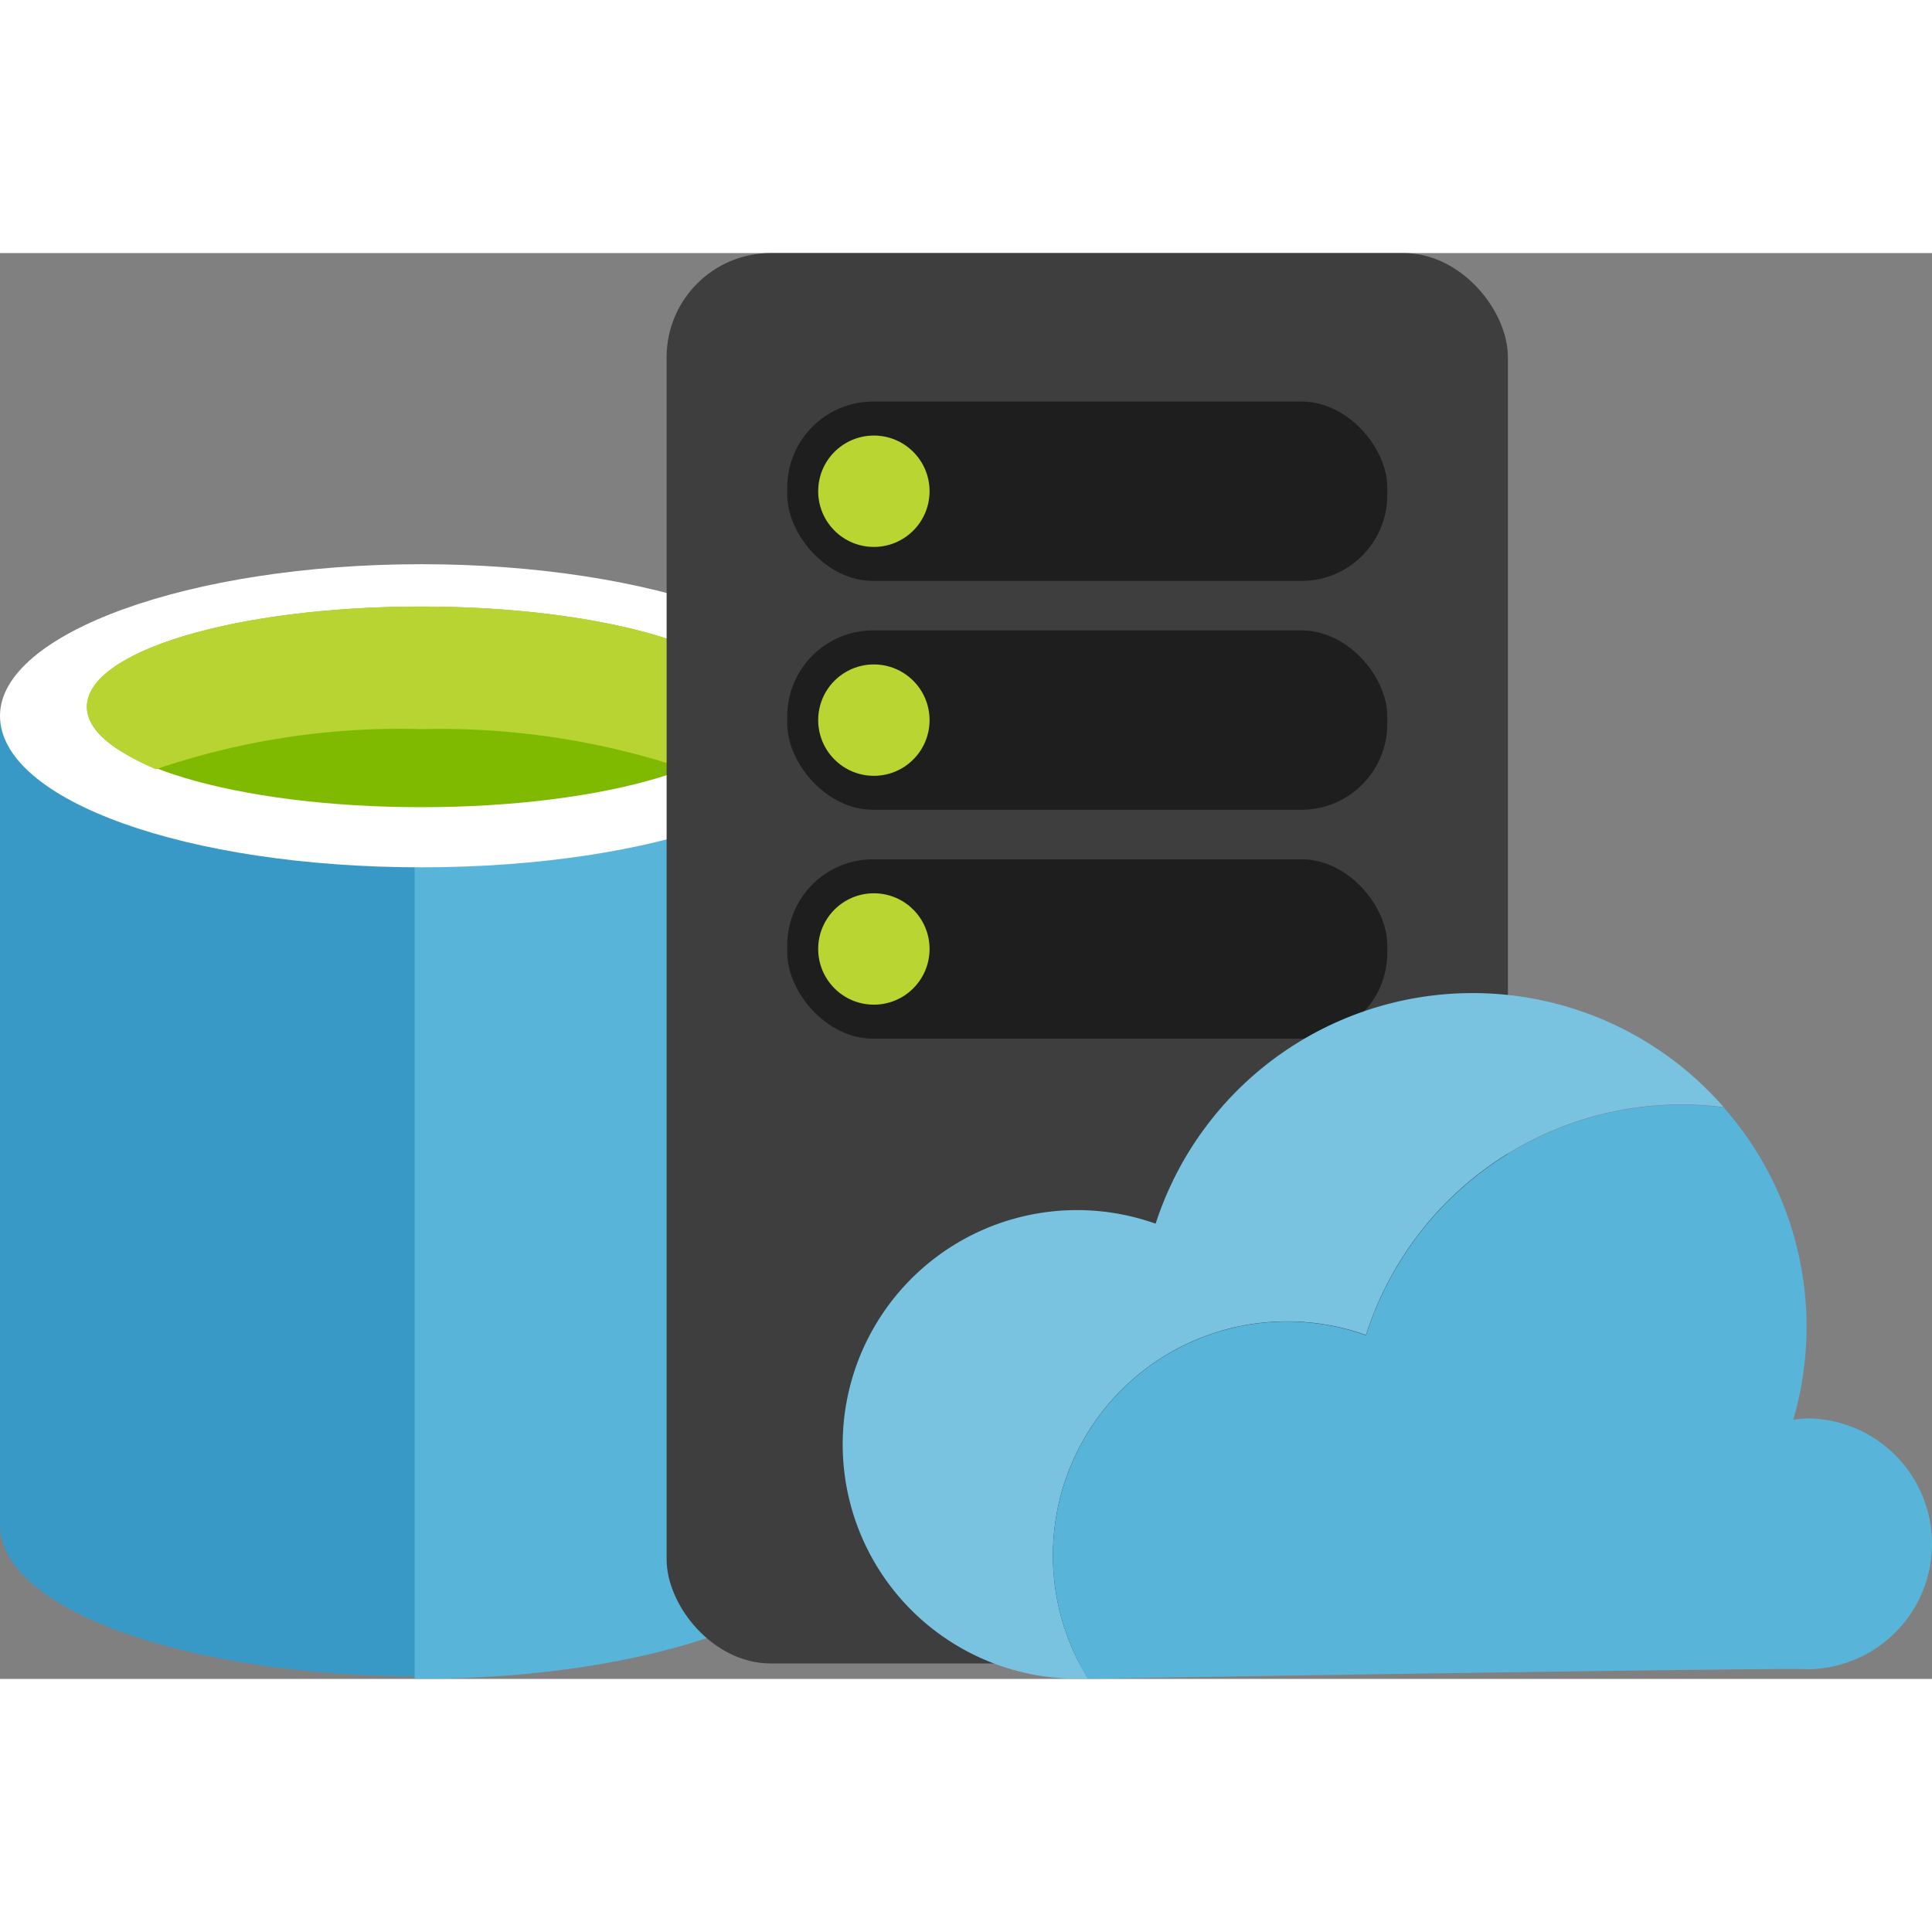 <svg xmlns="http://www.w3.org/2000/svg" viewBox="0 0 42.499 31.365" height="1em" width="1em">
  <rect x="0" y="0" width="42.499" height="31.365" fill="#808080" stroke="none"/>
  <path d="M0 10.178v17.8c0 1.863 4.119 3.334 9.268 3.334V10.178z" fill="#3999c6"/>
  <path d="M9.121 31.361h.147c5.1 0 9.268-1.52 9.268-3.334V10.178H9.121z" fill="#59b4d9"/>
  <path d="M18.535 10.178c0 1.863-4.119 3.334-9.268 3.334S0 12.042 0 10.178c0-1.814 4.168-3.334 9.268-3.334s9.268 1.52 9.268 3.334" fill="#fff"/>
  <path d="M16.623 9.982c0 1.226-3.285 2.207-7.355 2.207s-7.355-.981-7.355-2.207S5.2 7.776 9.268 7.776s7.355.981 7.355 2.207" fill="#7fba00"/>
  <path d="M15.1 11.355c.981-.392 1.52-.834 1.52-1.373 0-1.226-3.285-2.207-7.355-2.207S1.91 8.756 1.91 9.982c0 .49.588.981 1.52 1.373a16.584 16.584 0 0 1 5.835-.883 16.986 16.986 0 0 1 5.835.883" fill="#b8d432"/>
  <rect x="14.664" width="18.506" height="31.025" rx="2.291" ry="2.291" fill="#3e3e3e"/>
  <rect x="17.318" y="3.266" width="13.199" height="3.946" rx="1.889" ry="1.889" fill="#1e1e1e"/>
  <rect x="17.318" y="8.3" width="13.199" height="3.946" rx="1.889" ry="1.889" fill="#1e1e1e"/>
  <rect x="17.318" y="13.335" width="13.199" height="3.946" rx="1.889" ry="1.889" fill="#1e1e1e"/>
  <path d="M28.318 23.5a5.137 5.137 0 0 1 1.73.3 7.284 7.284 0 0 1 7.868-5.013 7.33 7.33 0 0 0-12.495 2.564 5.154 5.154 0 1 0-1.73 10.009h.242a5.148 5.148 0 0 1 4.385-7.86z" fill="#79c3e1"/>
  <path d="M39.74 31.152a2.759 2.759 0 1 0 0-5.518 2.731 2.731 0 0 0-.293.03 7.293 7.293 0 0 0-1.53-6.87 7.284 7.284 0 0 0-7.868 5.013 5.147 5.147 0 0 0-6.115 7.555c1.943-.032 15.383-.248 15.806-.21z" fill="#58b4d9"/>
  <circle cx="19.223" cy="5.239" r="1.225" fill="#b9d532"/>
  <circle cx="19.223" cy="10.274" r="1.225" fill="#b9d532"/>
  <circle cx="19.223" cy="15.308" r="1.225" fill="#b9d532"/>
</svg>
